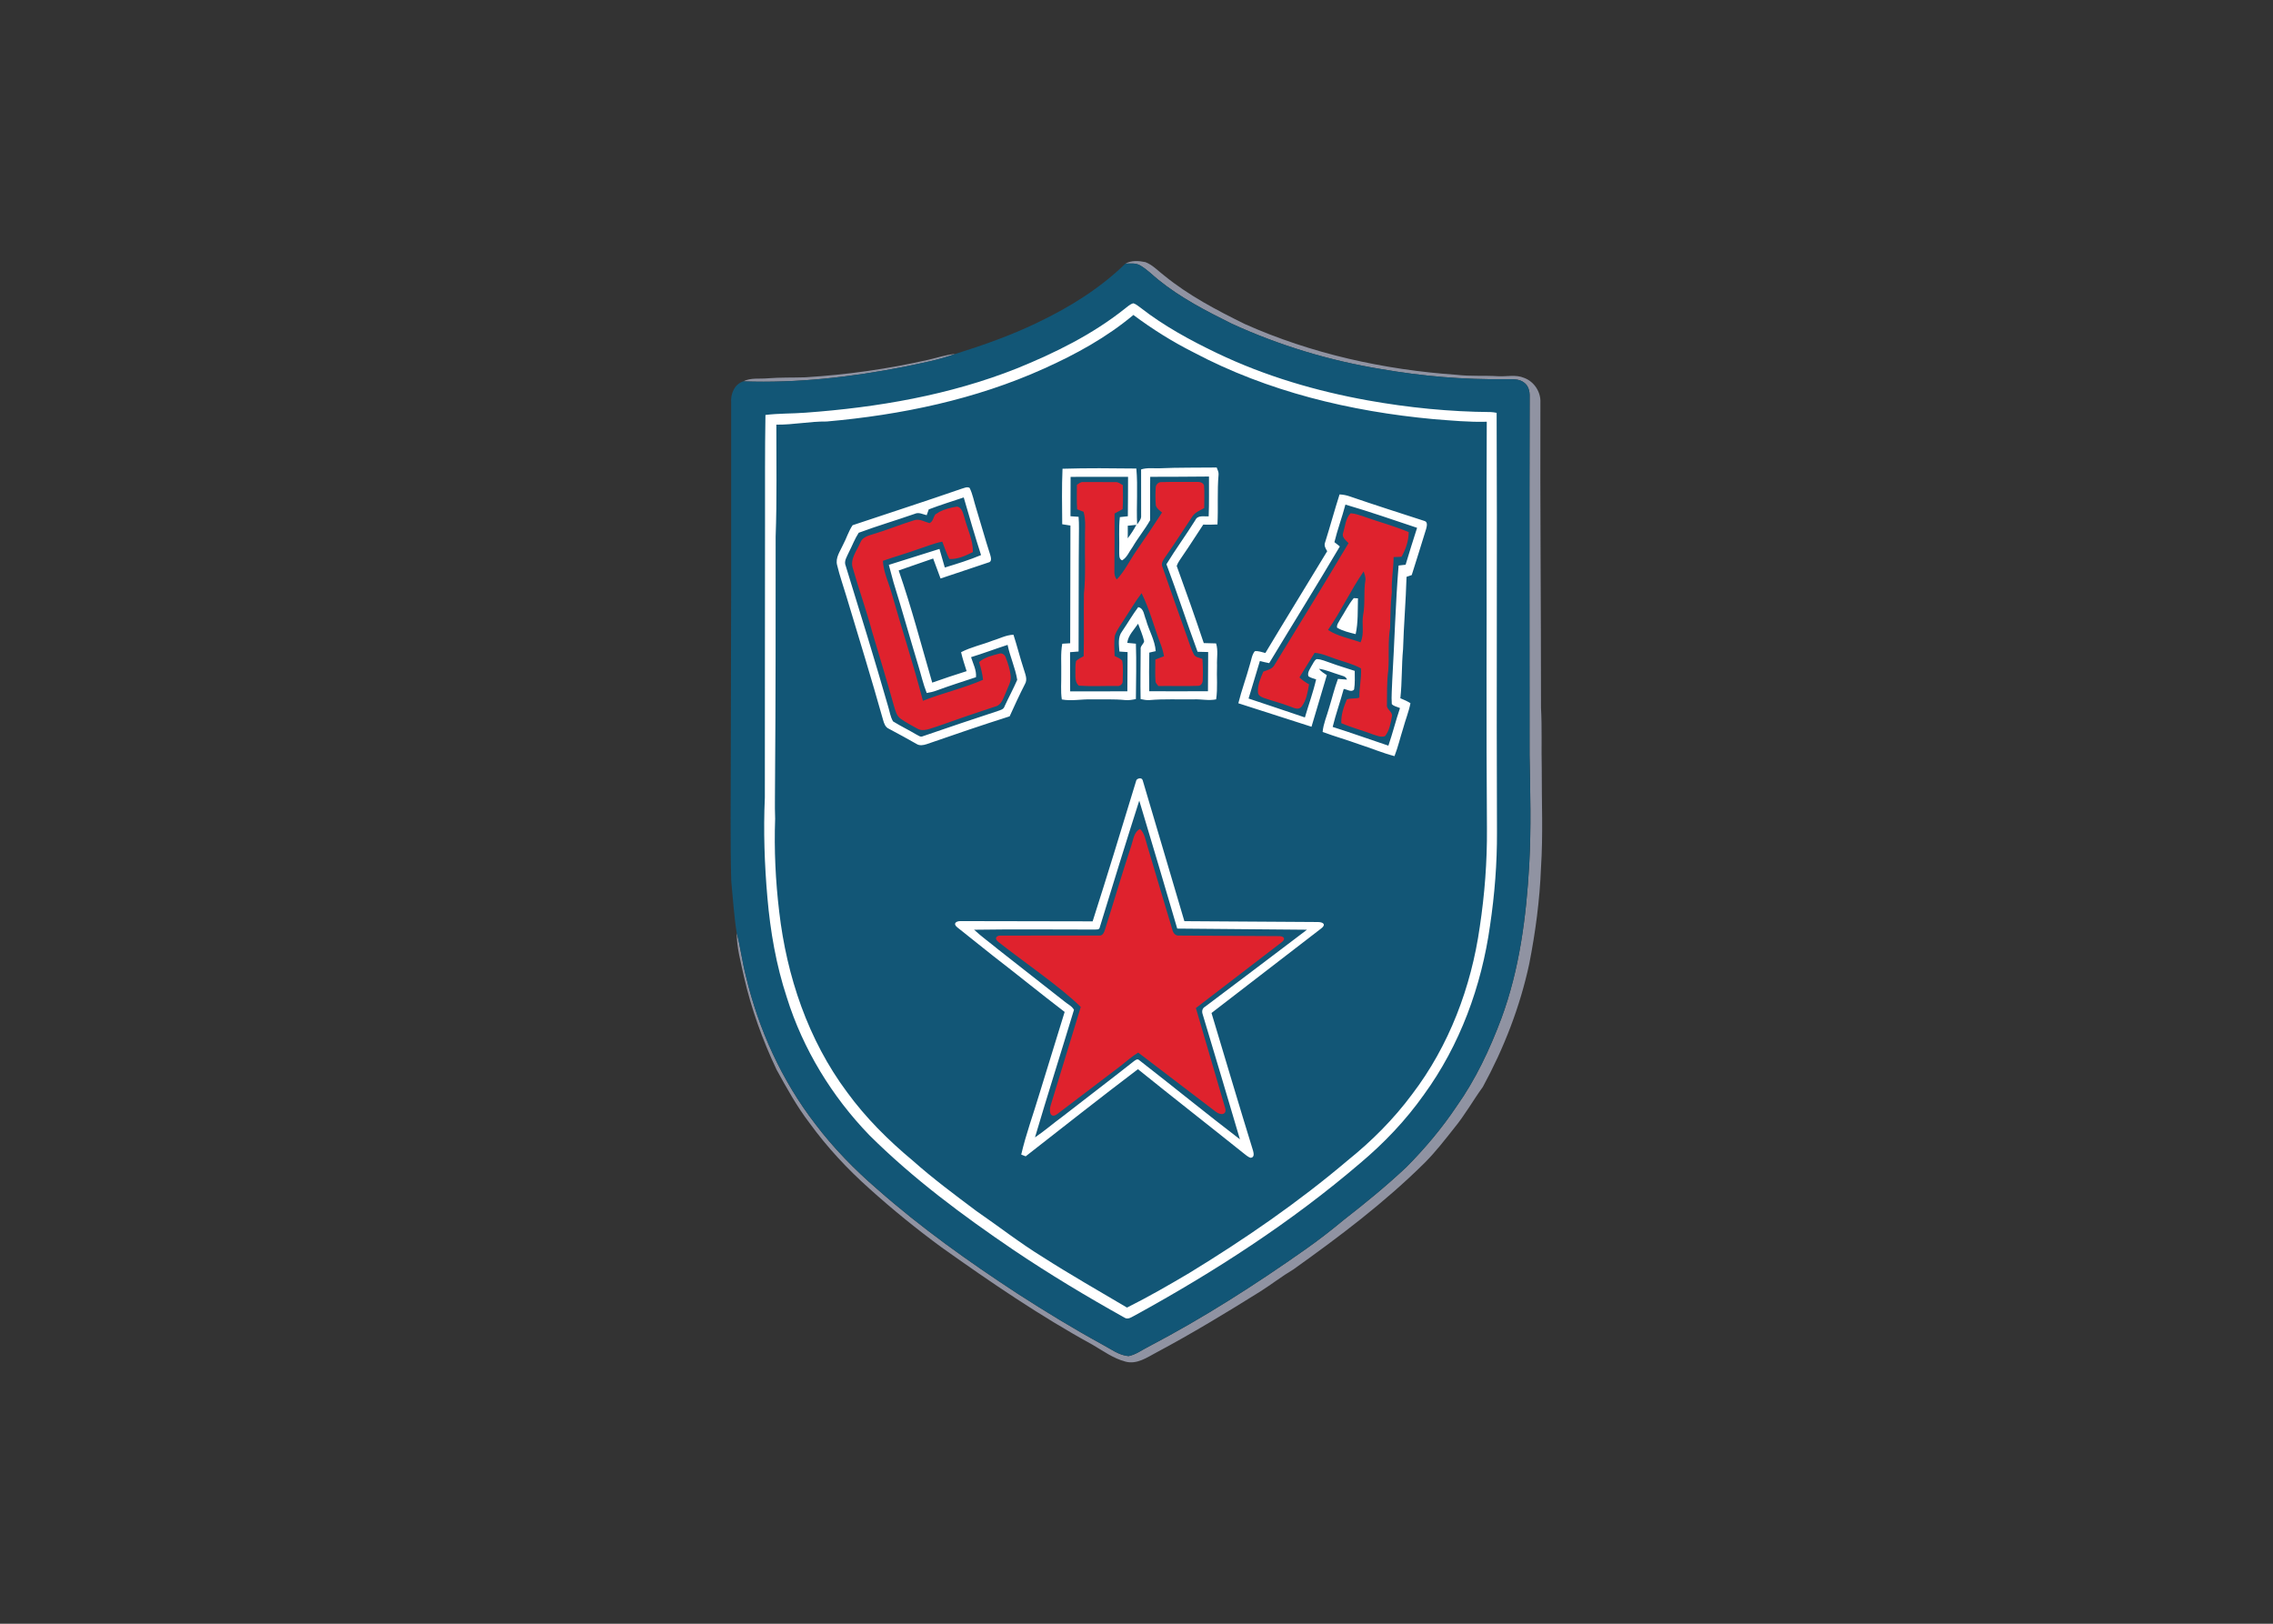 <svg clip-rule="evenodd" fill-rule="evenodd" stroke-linejoin="round" stroke-miterlimit="1.414" viewBox="0 0 560 400" xmlns="http://www.w3.org/2000/svg"><rect x="0" y="0" width="560" height="400" fill="#333333" stroke="none"/><g fill-rule="nonzero" transform="matrix(.402 0 0 .402 179.882 64.023)"><path d="m242.277 2.276c3.71-2.08 8.23-1.75 12.25-.9 4.48 1.72 7.79 5.41 11.55 8.26 14.95 12.17 32.13 21.179 49.35 29.67 40.85 18.2 85.16 28.02 129.7 31.11 8.48 1.009 17.04.34 25.56.88 5.3.3 10.86-1.17 15.93 1.01 6.16 2.26 10.33 8.67 9.97 15.22-.22 62.35.39 124.7.37 187.049.68 12.321.16 24.651.45 36.981-.08 20.31.87 40.65-.46 60.92-.75 19.76-3.37 39.42-7.18 58.81-5.66 26.4-15.54 51.83-28.46 75.51-6.03 8.32-11.06 17.36-17.62 25.29-5.72 7.24-11.39 14.55-17.9 21.1-24.63 24.43-52.44 45.39-80.63 65.48-7.02 4.17-13.46 9.21-20.36 13.57-20.87 13.03-41.93 25.78-63.65 37.36-5.75 3.079-11.95 7.39-18.82 5.55-7.44-1.92-13.76-6.59-20.32-10.41-32.2-17.62-62.54-38.391-92.44-59.63-15.27-11.22-30-23.17-44.08-35.85-13.59-12.12-26.08-25.51-36.78-40.27-7.83-10.21-14.05-21.52-20.25-32.77-8.64-18.23-15.53-37.361-20.01-57.051-1.89-8.849-4.44-17.719-4.43-26.82 2.31 8.761 3.38 17.791 5.66 26.561 7.77 32.68 21.94 63.96 42.5 90.6 11.12 14.709 24.08 27.95 38.03 39.98 26.85 23.67 56.09 44.459 86.01 64.04 16.96 10.91 34.17 21.44 51.87 31.11 5.16 2.709 10.09 6.609 16.07 7.13 4.51-.891 8.25-3.79 12.29-5.8 33.5-17.53 65.42-37.96 96.3-59.74 7.98-5.6 15.66-11.59 23.16-17.81 13.28-10.32 26.32-20.97 38.58-32.501 11.36-11.459 21.8-23.849 30.78-37.279 11.65-16.44 20.27-34.83 27.34-53.65 11.17-30.19 15.34-62.431 17.13-94.42 1.24-22.31.64-44.68.21-67.011 0-73.349-.17-146.7.06-220.049.05-3.1-.78-6.48-3.46-8.35-3.22-2.541-7.58-1.94-11.4-2.06-25.52.35-51.05-1.81-76.19-6.2-31.57-5.121-62.46-14.47-91.54-27.8-15.65-7.76-31.32-15.85-44.95-26.891-3.71-2.95-7.02-6.449-11.16-8.809-2.73-1.631-6.01-1.14-9.03-1.12zm-120.7 58.92c5.49-1.25 10.85-3.161 16.5-3.58-10.05 3.659-20.62 5.62-31.06 7.81-32.55 6.42-65.77 10.19-98.97 9 4.67-2.36 10.01-1.381 15.03-1.86 7.67-.62 15.37-.351 23.05-.61 25.38-1.58 50.65-5.11 75.45-10.76z" fill="#9093a2"/><path d="m242.277 2.276c3.02-.02 6.3-.511 9.03 1.12 4.14 2.36 7.45 5.859 11.16 8.809 13.63 11.041 29.3 19.131 44.95 26.891 29.08 13.33 59.97 22.679 91.54 27.8 25.14 4.39 50.67 6.55 76.19 6.2 3.82.12 8.18-.481 11.4 2.06 2.68 1.87 3.51 5.25 3.46 8.35-.23 73.349-.06 146.7-.06 220.049.43 22.331 1.03 44.701-.21 67.011-1.79 31.989-5.96 64.23-17.13 94.42-7.07 18.82-15.69 37.21-27.34 53.65-8.98 13.43-19.42 25.82-30.78 37.279-12.26 11.531-25.3 22.181-38.58 32.501-7.5 6.22-15.18 12.21-23.16 17.81-30.88 21.78-62.8 42.21-96.3 59.74-4.04 2.01-7.78 4.909-12.29 5.8-5.98-.521-10.91-4.421-16.07-7.13-17.7-9.67-34.91-20.2-51.87-31.11-29.92-19.581-59.16-40.37-86.01-64.04-13.95-12.03-26.91-25.271-38.03-39.98-20.56-26.64-34.73-57.92-42.5-90.6-2.28-8.77-3.35-17.8-5.66-26.561-1.68-10.519-2.28-21.159-3.34-31.75-.66-24.34-.26-48.689-.29-73.039.27-73.33.3-146.66.24-219.98-.44-5.39 1.94-11.34 7.42-13.15 33.2 1.19 66.42-2.58 98.97-9 10.44-2.19 21.01-4.151 31.06-7.81 17.06-5.36 33.99-11.3 50.11-19.11 19.66-9.33 38.45-20.99 54.09-36.23z" fill="#125676"/><path d="m212.527 137.826c1.16-.72 2.24-1.81 3.72-1.69 6.6-.03 13.21-.03 19.82.03 1.77-.17 3.15 1.06 4.6 1.85.11 4.91.18 9.82-.12 14.73-1.65.869-3.3 1.769-4.94 2.669.03 11.721-.01 23.441-.1 35.161-.11 1.879.23 3.74 1.46 5.24 4.92-5.15 7.93-11.69 11.97-17.49 5.4-7.74 10.61-15.61 15.77-23.51-1.44-1.26-3.23-2.38-3.8-4.32-.34-3.64-.29-7.321-.08-10.97.03-1.81 1.71-3.49 3.56-3.36 6.59-.21 13.2.01 19.8-.1 2.22.04 5.08-.47 6.23 1.98.43 4.659.07 9.36.13 14.04-2.69 1.489-5.82 2.65-7.46 5.44-5.33 7.99-10.48 16.1-16 23.96-1.32 2.05-3.36 4.27-2.06 6.86 4.98 14.39 10.06 28.75 15.18 43.099 1.22 3.391 2.24 6.881 3.89 10.101.91 2.08 3.51 2.17 5.36 2.98.3 4.269.38 8.57.19 12.85.08 1.65-.97 3.74-2.86 3.64-8.12.309-16.24 0-24.36.12-.58-.95-1.65-1.7-1.73-2.871-.34-4.439-.08-8.909-.09-13.359 1.75-.7 3.52-1.37 5.3-2.02-.44-2.45-1.09-4.86-1.98-7.191-4.04-10.429-6.75-21.389-11.75-31.439-3.72 4.79-6.74 10.07-10.09 15.12-2.12 3.58-4.87 6.84-6.3 10.79-.62 4.15-.24 8.38-.16 12.56 1.62.82 3.43 1.45 4.67 2.84.68 4.21.38 8.52.28 12.77-.02 1.75-1.79 3.07-3.48 2.78-7.78-.11-15.59.34-23.35-.19-2.18-1.761-2.15-4.69-2.15-7.231.05-2.639-.16-5.329.42-7.929 1.37-1.22 3.04-2.03 4.65-2.911.34-12.759-.05-25.539.17-38.309 1.15-10.95.46-21.991.64-32.99-.18-5.73.75-11.6-.85-17.2-1.32-.491-2.64-1.01-3.95-1.51-.31-5-.16-10.02-.15-15.02zm-84.47 16.65c3.44-1.72 7.25-2.74 11.04-3.28 3.1.5 3.68 4.359 4.54 6.87 1.79 6.97 5.32 13.66 5.13 20.999-4.51 2.231-9.25 4.471-14.42 4.231-1.76-3.41-2.92-7.08-4.33-10.63-4.97.94-9.63 2.95-14.43 4.48-7.25 2.64-14.69 4.7-21.96 7.27.33 6.99 3.59 13.38 5.42 20.04 6.22 21.95 13.38 43.63 19.11 65.72 12.11-4.781 24.9-7.65 36.84-12.86-.35-3.71-1.33-7.31-2.41-10.87 3.52-3.04 8.21-4.04 12.59-5.21 1.64-.49 3.32.95 3.75 2.48 1.38 3.54 2.58 7.21 2.99 11 .52 3.83-1.77 7.19-3.03 10.63-1.49 3.19-2.54 7.53-6.51 8.39-11.95 3.92-23.84 7.99-35.68 12.22-3.87 1.06-8.28 3.54-12.14 1.19-3.4-1.92-6.89-3.69-10.06-5.97-2.62-1.81-3.22-5.15-4.14-7.97-4.22-15.24-8.9-30.34-13.38-45.51-3.45-12.97-8.06-25.6-11.7-38.52-2.09-5.76 2.42-10.93 4.52-15.97 1.34-3.45 5.11-4.27 8.27-5.26 8.27-2.491 16.28-5.78 24.53-8.34 1.734-.643 3.44-.361 5.123.169 1.51.476 3.001 1.153 4.477 1.54 2.154-1.021 2.166-3.154 3.363-5.075.421-.674 2.04-1.125 2.497-1.764zm247.66 12.69c1.27-3.99 1.45-8.82 4.55-11.89 2.79.13 5.45 1.17 8.1 2.02 9.14 3.25 18.55 5.77 27.52 9.5-.06 5.34-1.78 10.52-4.41 15.13-1.63.07-3.25.14-4.86.199-.03 7.151-1.43 14.221-1.08 21.401-.84 7.32-.86 14.68-1.07 22.03-1.42 8.6-.47 17.35-1.11 26.01-.97 6.949-.69 14-.82 21-.51 2.97 3.71 4.26 3.04 7.24-.77 4.14-1.49 8.64-4.19 12.01-2.42.99-5.07-.34-7.41-1.02-6.41-2.46-13.09-4.161-19.4-6.89-.24-5.07 1.45-9.97 3.4-14.57 2.4-.9 5.19-.24 7.68-1.11-.16-5.99 1.35-11.88.98-17.881-4.84-2.739-10.29-3.969-15.49-5.799-4.25-1.43-8.39-3.42-12.92-3.75-3.18 4.97-6.16 10.06-9.31 15.05 1.76 1.699 3.78 3.08 5.9 4.28-.88 4.65-1.57 9.729-4.55 13.58-1.93 2.53-4.91.71-7.23-.06-5.22-2.05-10.7-3.35-15.98-5.22-1.49-.56-3.37-1.43-3.55-3.22-.42-4.54 1.58-8.83 3.28-12.92 2.53-.92 5.6-1.54 6.92-4.2 15.13-24.82 30.47-49.511 45.3-74.51-1.63-1.81-4.37-3.59-3.29-6.41zm-9.3 59.599c5.97 3.961 13.29 5.101 19.92 7.601 2.53-5.23.61-11.22 1.61-16.76 1.35-6.971.21-14.11 1.36-21.1.35-1.95-.54-3.79-1.01-5.62-8.02 11.509-13.83 24.37-21.88 35.879zm-120.63 132.431c1.32-3.7 1.52-8.45 5.43-10.501 3.03 2.92 3.41 7.31 4.69 11.111 5.1 16.89 9.99 33.83 15.14 50.7.41 1.92 1.87 3.78 4.04 3.54 18.99.029 41.359.347 60.349.347 4.291-.273 5.479 1.857 2.026 4.167l-52.015 39.906 17.954 61.334c1.083 3.7-2.242 4.894-5.849 2.143l-47.475-36.187c-3.79 2.34-7.13 5.31-10.62 8.059l-38.68 29.391c-4.477 3.499-5.506-1.263-4.358-5.018l18.458-60.362c-11.609-11.743-36.56-28.79-50.46-39.85-3.137-2.497-.504-3.91.83-3.91l60.93-.04c2.28.22 3.08-2.1 3.61-3.841 5.42-16.969 10.38-34.09 16-50.989z" fill="#df222d"/><path d="m226.527 409.036c-.25 1.68-2.18 1.2-3.36 1.33-24.55.01-49.11-.28-73.66.109 4.65 4.301 9.82 7.981 14.69 12.021 13.5 10.5 26.86 21.169 40.35 31.66 2.04 1.79 4.85 2.97 6.19 5.39-7.89 26.07-16.19 52.05-23.9 78.189 5.82-3.919 11.11-8.559 16.77-12.689 14.62-11.41 29.43-22.591 43.97-34.09.83-.561 1.96-1.54 2.96-.69 20.72 16.08 41.05 32.709 61.9 48.64-7.49-25.63-15.25-51.19-22.88-76.78-.6-1.76-.12-3.66 1.6-4.54 20.5-15.35 41.943-31.668 62.373-47.118l-79.513-.692c-7.71-26.14-15.36-52.331-23.27-78.42-8.27 25.82-16.26 51.759-24.22 77.68zm22.37-89.99c.227-1.134 3.324-2.285 3.95-.151 8.468 28.795 17.097 57.534 25.54 86.331l81.892.524c3.084.019 5.155 1.485 2.047 3.878l-67.309 51.868c8.49 28.17 16.8 56.39 25.5 84.49.42 1.61.85 3.95-1.42 4.26-1.85-.45-3.18-1.96-4.69-3.01-21.44-17.171-43.1-34.05-64.47-51.3-23.14 17.53-45.92 35.53-68.81 53.4-.68-.27-2.04-.81-2.72-1.08 2.92-12.63 7.45-24.84 11.15-37.26 5.16-16.71 10.27-33.45 15.46-50.15-14.76-11.26-29.13-23.011-43.84-34.33l-21.913-17.467c-2.94-2.344-.749-3.868 1.853-3.863l81.05.15c9.19-28.67 17.94-57.49 26.73-86.29zm124.99-98.77c2.78-4.32 5.01-9.03 8.3-13 .65.03 1.94.09 2.59.119-.21 7.31.17 14.731-1.41 21.931-3.88-.99-7.91-1.87-11.38-3.94-.42-1.88 1.16-3.5 1.9-5.11zm3.2-70.33c-2.01 7.74-4.87 15.24-6.74 23.02 1.11.86 2.22 1.739 3.32 2.64-14.15 23.99-28.91 47.64-43.3 71.499-1.92-.349-3.81-.829-5.7-1.299-2.33 7.66-4.56 15.35-6.93 22.99 11.5 3.9 23.05 7.62 34.52 11.59 2.26-7.791 5.09-15.42 6.88-23.33-1.6-.63-3.42-.86-4.75-1.99-.69-2.311 1-4.35 1.97-6.29.96-1.39 1.52-3.25 3.04-4.13 2.98.01 5.71 1.41 8.5 2.29 4.9 1.84 9.95 3.24 14.91 4.919 0 3.771.22 7.581-.38 11.321-1.48 2.179-4.39-.11-6.38-.24-2.1 7.8-4.87 15.41-6.77 23.26 11.45 3.6 22.75 7.69 34.15 11.48 2.62-7.6 4.53-15.42 7.12-23.03-1.66-.81-3.79-1.02-5.03-2.46-.36-4.87.17-9.75.28-14.62 1.39-23.42 1.99-46.891 3.88-70.28 1.43-.18 2.86-.33 4.3-.481 2.29-7.56 4.59-15.109 7.04-22.619-14.6-4.84-29.15-9.95-43.93-14.24zm-3.58-6.231c2.13.121 4.24.491 6.26 1.22 15.25 5.251 30.62 10.131 45.95 15.111 1.97.69 1.23 3.34.83 4.87-2.96 9.399-5.79 18.85-8.82 28.23-1.07.36-2.13.72-3.18 1.08-.41 14.78-1.7 29.52-2.13 44.31-.95 10.009-.55 20.1-1.66 30.099 2.13.861 4.24 1.8 6.2 3.021-1.03 5.27-3.09 10.259-4.49 15.44-1.8 5.65-3.13 11.46-5.3 16.999-7.29-1.889-14.23-4.869-21.4-7.159-7.49-2.7-15.16-4.901-22.64-7.65.46-5.14 2.63-9.88 3.97-14.81 1.84-5.9 3.25-11.93 5.42-17.71 1.84.13 3.67.32 5.52.44-.58-2.17-2.99-2.27-4.74-2.971-4.14-1.219-8.1-3.1-12.41-3.649 1.25 1.68 3.1 2.72 4.81 3.9l-9.39 31.6-44.84-14.391c1.99-8.019 4.9-15.779 7.07-23.749.92-2.72 1.17-5.86 3-8.14 2.22-.34 4.36.61 6.5 1.09 12.51-20.87 25.3-41.57 37.9-62.39-1.02-1.64-2.13-3.49-1.27-5.46 3.07-9.74 5.73-19.611 8.84-29.331zm-251.78 9.18c-.42 1.181-.84 2.361-1.26 3.551-2.38-.52-4.84-1.99-7.26-.851-11.42 3.99-23.08 7.411-34.4 11.621-2.45 3.77-4.01 8.01-6.06 12-1.1 2.6-3.2 5.359-1.9 8.3 8.85 28.62 17.69 57.249 25.96 86.049.97 3.081 1.36 6.441 3.04 9.241 4.59 2.87 9.5 5.2 14.15 7.98 1.26.57 2.61 1.87 4.1 1.12 15.23-5.26 30.51-10.39 45.82-15.42 1.62-.61 3.72-.95 4.26-2.88 2.5-5.46 5.4-10.76 7.78-16.27-1.18-7.29-4.41-14.15-5.91-21.42-7.49 2.42-14.86 5.22-22.39 7.53 1.22 4.019 3.43 7.95 3.02 12.28-8.06 2.649-16.14 5.22-24.1 8.15-1.97.74-4.02 1.229-6.09 1.53-2.19-5.49-3.46-11.281-5.2-16.91-5.15-16.96-9.89-34.03-15.16-50.94l-2.87-10.67 31.04-9.76 3.27 11.38c7.49-2.26 15-4.581 22.21-7.61-3.76-11.71-7.2-23.52-10.61-35.33-7.17 2.38-14.38 4.65-21.44 7.329zm20.22-12.679c1.55-.38 3.29-1.44 4.84-.47 1.9 3.859 2.62 8.16 3.93 12.24 2.92 9.48 5.55 19.04 8.6 28.479.51 1.711 1.41 4.631-1.19 5.021l-29.16 9.76-4.54-12.25-21.13 7.32c7.85 22.6 13.89 45.78 20.56 68.74 6.99-2.44 14-4.85 21.08-7.03-1.21-3.86-2.51-7.68-3.4-11.62 6.1-3.17 12.91-4.56 19.28-7.06 4.26-1.26 8.31-3.5 12.83-3.64 2.26 6.93 3.99 14.01 6.27 20.929.86 3.041 2.59 6.431.7 9.451-3.3 6.44-6.32 13.02-9.31 19.62-17.03 5.41-33.95 11.18-50.84 17.05-2.04.67-4.43 1.11-6.33-.19-5.56-3.21-11.23-6.21-16.87-9.25-2.17-.95-2.94-3.28-3.52-5.37-7.13-25.32-14.86-50.44-22.45-75.62-1.89-6.4-4.17-12.69-5.7-19.19-1.28-4.61 1.9-8.64 3.64-12.63 2.08-3.901 3.33-8.25 5.83-11.91 22.29-7.471 44.67-14.68 66.88-22.38zm101.75 22.69c.06 2.57 0 5.14-.03 7.71 1.98-2.601 3.78-5.35 5.3-8.26-1.76.19-3.52.39-5.27.55zm13.76-29.97c-.15 8.86.01 17.73-.05 26.579-3.25 5.731-7.49 10.84-10.81 16.531-2.06 2.729-3.31 6.34-6.39 8.09-2.17-1.01-1.64-3.6-1.75-5.54.2-6.99-.39-14.01.39-20.97 1.63-.2 3.26-.37 4.9-.53.14-8.05.06-16.11.13-24.16-11.74.02-23.48-.04-35.22.03 0 8.04-.08 16.08-.07 24.12 1.65.1 3.31.22 4.97.35.19 2.369.26 4.74.23 7.11-.25 25.139-.1 50.29-.23 75.429-1.74.161-3.49.301-5.23.421.04 8 .06 15.999.07 24 11.68 0 23.36.04 35.05-.03.08-8.011.13-16.02.14-24.03-1.68-.11-3.34-.21-5.01-.34-.26-4.15-1.1-8.82 1.65-12.37 3.37-4.891 6.31-10.08 9.88-14.83 3.57.71 3.51 5.02 4.76 7.74 1.73 6.47 5.5 12.45 5.96 19.22-1.32.29-2.63.59-3.94.89-.16 7.89-.15 15.79-.03 23.69 12 .03 23.99.049 35.99-.01.01-8.01.06-16.02.13-24.03-2.17-.031-4.33-.07-6.49-.15-6.58-17.8-12.38-35.89-19.08-53.65 5.6-9.19 11.99-17.871 17.68-27 1.49-3.27 5.34-2.16 8.2-2.32.33-8.14.13-16.28.19-24.42-12.01.15-24.01.14-36.02.18zm-53.75-4.95c15.06-.46 30.17-.31 45.25-.13 1.02 11.359-.04 22.85.48 34.26 1.13-1.68 2.71-3.36 2.45-5.56 0-9.39-.03-18.77-.02-28.15 3.65-1.18 7.52-.59 11.28-.7 11.68-.53 23.37-.32 35.05-.48.48 1.39 1.3 2.76 1.15 4.29-.9 10.179-.16 20.41-.68 30.61-2.9.19-5.81.15-8.71.1-4.16 6.25-8.14 12.62-12.42 18.8-1.34 2.13-3.03 4.11-3.85 6.51 5.72 15.69 11.29 31.45 16.59 47.289 2.52.04 5.03.121 7.55.201 1.37 4.38.37 9.019.57 13.519-.31 6.911.5 13.891-.54 20.761-4.55.949-9.14-.2-13.72 0-9.01.15-18.06-.35-27.05.45-1.87.16-3.71-.26-5.52-.621-.24-10.169.03-20.34.03-30.509-.34-2.04 1.86-3.15 2.14-4.96-.88-3.67-2.38-7.17-3.71-10.7-2.49 3.7-6.11 7.12-6.64 11.73 1.76.15 3.52.31 5.29.5.41 11.299.07 22.62 0 33.93-2.14.44-4.32.82-6.51.62-6.99-.7-14.02-.34-21.03-.42-5.96-.18-11.94 1.16-17.86.04-.8-5.24-.24-10.54-.35-15.81.15-6.12-.48-12.29.63-18.34 1.62-.101 3.23-.19 4.85-.29-.03-24.041.21-48.09.15-72.131-1.68-.249-3.36-.509-5.03-.789-.09-11.33-.32-22.69.18-34.02zm-11.37-61.37c-41.92 18.92-87.54 28.4-133.17 32.42-10.32-.12-20.51 2.06-30.84 1.93-.05 22.86.42 45.74-.43 68.59.01 49.33.03 98.67-.36 148 .05 8.29-.27 16.59.05 24.89-.68 19.04.24 38.13 2.5 57.049 4.57 39.431 17.69 78.491 41.57 110.511 11.43 15.69 25.27 29.47 40.16 41.87 12.42 11.05 25.78 20.98 39.07 30.95 13.63 9.36 26.65 19.61 40.76 28.26 16.89 10.81 34.32 20.73 51.58 30.94 13.02-6.5 25.65-13.77 38.17-21.19 33.89-20.7 66.74-43.27 97.05-68.98 14.74-11.84 28.21-25.31 39.48-40.51 22.67-29.69 36.26-65.71 41.49-102.54 3.01-19.94 4.56-40.091 4.41-60.251-.24-31.669-.27-63.329-.25-94.999.17-51.46-.13-102.92.14-154.38-10.89.32-21.72-.751-32.56-1.58-50.94-4.7-101.8-16.881-147.21-40.97-12.93-6.511-25.21-14.21-36.8-22.88-16.41 13.77-35.33 24.13-54.81 32.87zm49.31-36.51c1.76-1.25 3.34-3.01 5.5-3.51 1.64.51 2.95 1.69 4.33 2.68 14.41 11.26 30.57 20.01 47.01 27.9 29.25 13.999 60.62 23.24 92.5 28.95 24.81 4.44 49.98 6.94 75.19 7.13 1.2.03 2.39.25 3.59.47.39 85.61-.17 171.22.21 256.83.1 19.22-1.43 38.41-4.26 57.41-5.18 37.04-18.45 73.319-40.57 103.65-11.06 15.64-24.36 29.6-39.01 41.91-42.2 36.14-89.12 66.44-137.76 93.13-2.13.989-4.54 3.13-6.87 1.419-23.08-12.869-45.75-26.499-67.67-41.249-31.23-21.19-61.7-43.8-88.51-70.461-22.98-23.769-40.69-52.779-50.57-84.379-6.54-19.81-10.12-40.49-11.91-61.25-1.78-20.331-2.48-40.79-1.57-61.18-.06-55.67.15-111.34.11-167.01.03-22.5-.11-45.02.26-67.52 8.12-1.01 16.33-.76 24.49-1.391 44.14-3.2 88.42-10.749 129.7-27.169 23.25-9.441 46.08-20.69 65.81-36.36z" fill="#fff"/></g></svg>